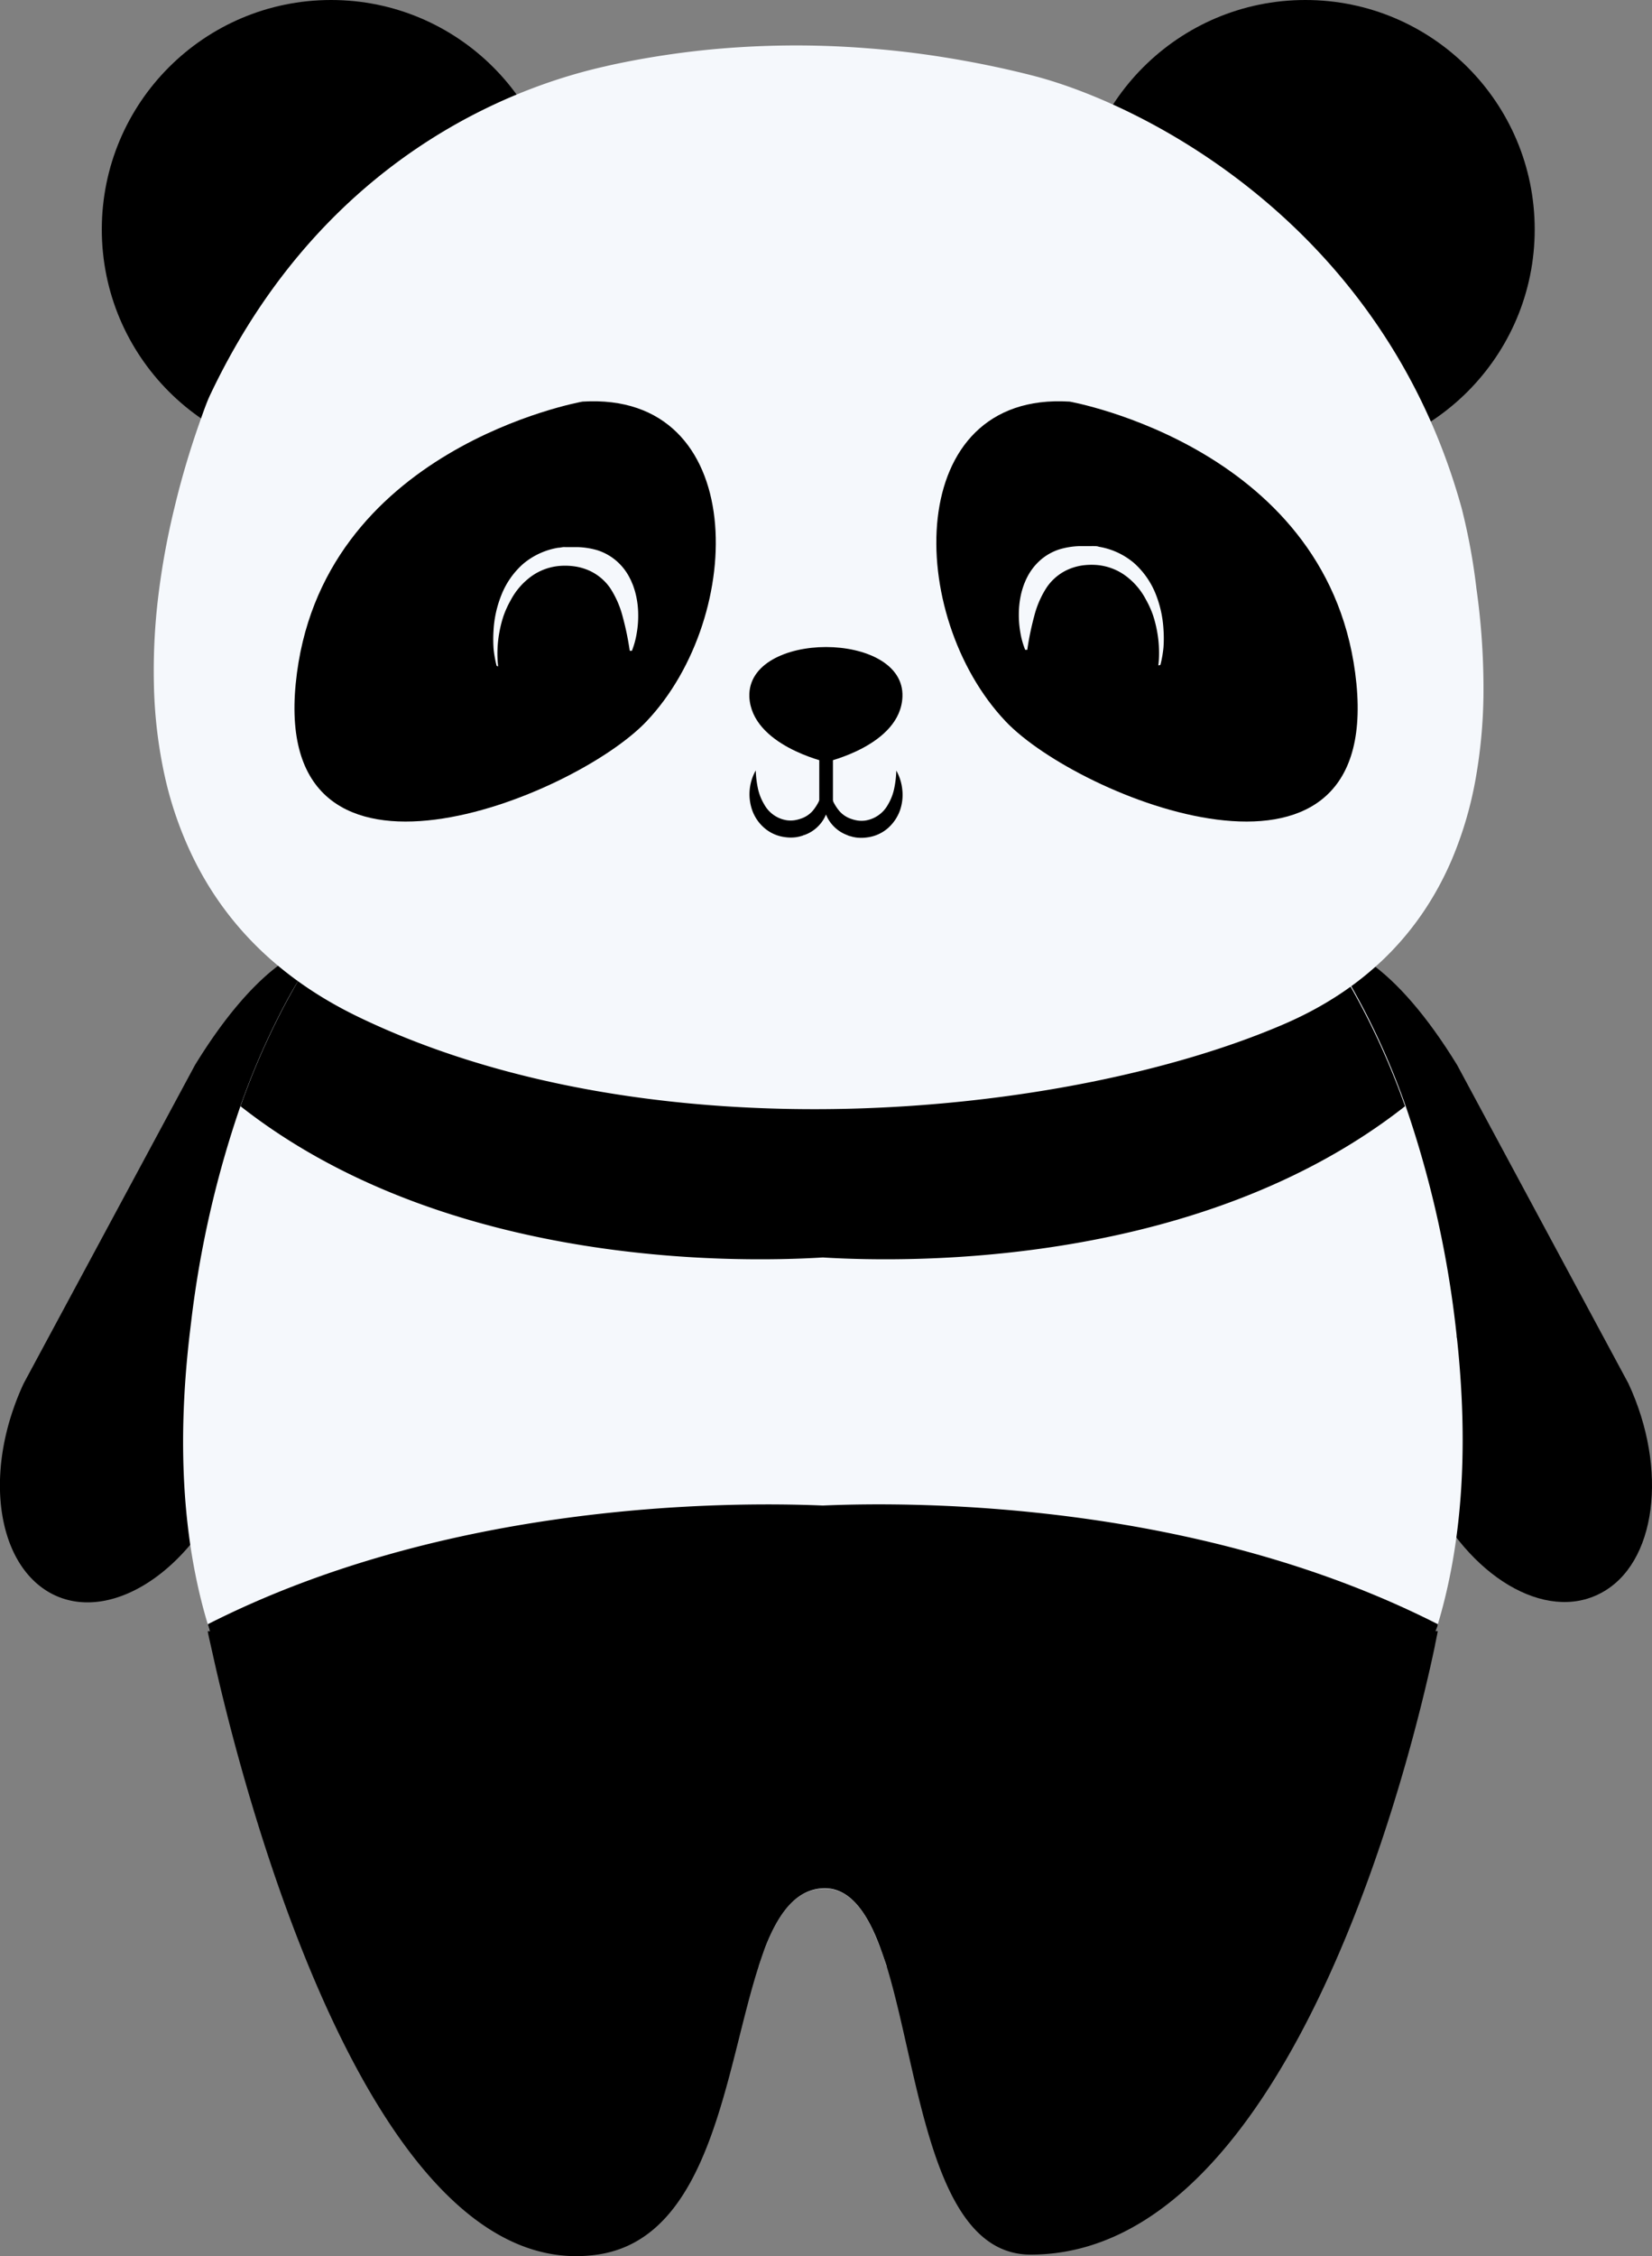 <svg xmlns="http://www.w3.org/2000/svg" viewBox="0 0 236.75 323.16"><rect x="0" y="0" width="236.75" height="323.16" fill="#808080" stroke="none"/><title>qaAsset 8</title><path d="M50.76,164.71,32.14,213.46A36.19,36.19,0,0,1,28.26,220c-6.07,8-14.53,11.63-20.93,8.22C.15,224.35-2,213,1.94,201.73a37.27,37.27,0,0,1,1.45-3.58l24.55-45.6C45.43,124,61.76,132.69,50.76,164.71Z"/><path d="M229.42,228.17h0c-7.94,4.23-19-2.36-24.81-14.71L186,164.71c-11-32,5.33-40.72,22.83-12.16l24.54,45.6C239.12,210.5,237.36,224,229.42,228.17Z"/><path d="M206.06,232.63c-.1.33-.2.66-.31,1-13.17,41.7-57,47.67-78.7,48q-.45-1.5-1-2.85c-1.92-5.15-4.4-8.52-8.25-8.27s-6.17,3.48-8.07,8.25c-.36.9-.7,1.86-1,2.86-21.68-.32-65.49-6.31-78.66-48l-.3-1c-3.34-11.12-4.53-24.72-2.61-41.35l.24-2a148.05,148.05,0,0,1,7.06-30.86,107.55,107.55,0,0,1,6.27-14.38c.64-1.21,1.29-2.39,2-3.53l.42-.7a79.69,79.69,0,0,1,19.74-22.51,78.1,78.1,0,0,1,29.8-14,89.12,89.12,0,0,1,15-2.2,84.5,84.5,0,0,1,10.3,0,84.33,84.33,0,0,1,11.21.07,87.72,87.72,0,0,1,15.26,2.43,77.74,77.74,0,0,1,28.35,13.53,79.5,79.5,0,0,1,20,22.7c.29.48.58,1,.86,1.47.52.9,1,1.81,1.51,2.75a106.28,106.28,0,0,1,6.27,14.38,149.56,149.56,0,0,1,7.3,32.84c0,.14,0,.27.05.41C210.57,208.14,209.37,221.6,206.06,232.63Z" fill="#f5f8fc"/><path d="M206.06,232.63c-34.42-17.5-74.31-17.6-88.14-17-13.84-.58-53.72-.48-88.14,17l.3,1h-.3v0c0,.22.29,1.42.73,3.4,3.76,17,22.05,90.62,55.09,85.89,16.42-2.35,18.36-26.65,23.14-41.35.33-1,.67-2,1-2.86,1.9-4.77,4.32-8,8.07-8.25s6.33,3.12,8.25,8.27q.51,1.35,1,2.85c4.73,15.4,6.37,41.34,20.64,41.34,37.94,0,55.14-73.84,57.95-87.25a.09.09,0,0,0,0-.05c.24-1.14.37-1.83.4-2a.08.08,0,0,1,0,0h-.31C205.86,233.29,206,233,206.06,232.63Z"/><path d="M201.36,158.44c-29.19,22.94-70.57,22.45-83.44,21.66-12.88.79-54.25,1.28-83.45-21.66a107.55,107.55,0,0,1,6.27-14.38c22.91-43.27,65.25-43.74,77.18-42.95,11.92-.79,54.27-.32,77.17,43A106.28,106.28,0,0,1,201.36,158.44Z"/><circle cx="187.08" cy="32.86" r="32.86"/><circle cx="47.45" cy="32.86" r="32.86"/><path d="M212.6,98.2a73.54,73.54,0,0,1-1.13,13.38A53.85,53.85,0,0,1,208.11,123c-4.46,10.49-12.35,18.66-24.26,23.75C153,160,93.49,166,51.3,145.62c-11.8-5.71-19.19-13.75-23.59-22.72a52.71,52.71,0,0,1-4-11.29,67.2,67.2,0,0,1-1.65-13.45,88.34,88.34,0,0,1,.75-13.76A108,108,0,0,1,25,72.72c1.05-4.41,2.24-8.24,3.26-11.22.77-2.21,1.39-4,1.93-5.09C47.45,20.13,77.32,11.62,86.8,9.49c1-.24,2.1-.46,3.15-.67,3.47-.68,6.94-1.2,10.4-1.58,4-.43,8.07-.67,12.06-.72s7.86.08,11.72.38q5.38.4,10.62,1.22c3.51.55,7,1.22,10.35,2,1.08.25,2.15.51,3.22.79,15.6,4.1,49.93,21.22,61.16,61.91a88.6,88.6,0,0,1,2.11,11.49A102.45,102.45,0,0,1,212.6,98.2Z" fill="#f5f8fc"/><path d="M83.48,57.52s-37.8,6.68-41.1,40.4,39.85,16.39,50.27,5.4C107,88.2,107.33,56.05,83.48,57.52Z"/><path d="M153.29,57.52s37.8,6.68,41.1,40.4-39.85,16.39-50.27,5.4C129.77,88.2,129.44,56.05,153.29,57.52Z"/><path d="M71.17,95.37a16.27,16.27,0,0,1-.44-2.51,20,20,0,0,1,0-2.57,15.84,15.84,0,0,1,1.13-5.08,11.65,11.65,0,0,1,3.08-4.42A10.44,10.44,0,0,1,80,78.45c.23,0,.46-.06.69-.09a2.09,2.09,0,0,1,.35,0l.34,0c.24,0,.47,0,.7,0h.7a11.15,11.15,0,0,1,2.87.46,7.81,7.81,0,0,1,2.65,1.48,8,8,0,0,1,1.88,2.35c.11.22.23.43.32.66s.2.44.27.67a11.43,11.43,0,0,1,.39,1.35,12.64,12.64,0,0,1,.3,2.71,14.4,14.4,0,0,1-.21,2.64,12.31,12.31,0,0,1-.69,2.53l-.31,0a41,41,0,0,0-1-4.84,13.83,13.83,0,0,0-1.77-4.09,7.31,7.31,0,0,0-3-2.54,8,8,0,0,0-2-.6,9.72,9.72,0,0,0-2.22-.09,8.09,8.09,0,0,0-4.09,1.48,10,10,0,0,0-3,3.47,13.84,13.84,0,0,0-1,2.19,16.86,16.86,0,0,0-.6,2.35,16.43,16.43,0,0,0-.27,2.43,15.7,15.7,0,0,0,.09,2.47Z" fill="#f5f8fc"/><path d="M108.31,110.37a14.33,14.33,0,0,0,.32,2.61,7.46,7.46,0,0,0,.88,2.21,4.47,4.47,0,0,0,3.29,2.3,4.1,4.1,0,0,0,1,0,5.14,5.14,0,0,0,1-.25,3.84,3.84,0,0,0,1.68-1.12,6.8,6.8,0,0,0,1.15-2,15.7,15.7,0,0,0,.68-2.54,6,6,0,0,1,.41,1.33,8.42,8.42,0,0,1,.12,1.42,6,6,0,0,1-.75,2.91,5.25,5.25,0,0,1-2.38,2.18l-.38.16c-.13,0-.25.1-.38.13l-.39.11-.4.08a5.7,5.7,0,0,1-1.65,0,5.57,5.57,0,0,1-3-1.34,6,6,0,0,1-1.74-2.6,6.93,6.93,0,0,1,.53-5.6Z"/><path d="M128.45,110.37a6.93,6.93,0,0,1,.85,2.66A6.76,6.76,0,0,1,129,116a6.16,6.16,0,0,1-1.74,2.6,5.57,5.57,0,0,1-3,1.34,5.77,5.77,0,0,1-1.66,0l-.4-.08-.38-.11c-.13,0-.26-.09-.38-.13l-.38-.16a5.27,5.27,0,0,1-2.39-2.18,6.11,6.11,0,0,1-.74-2.91,6.76,6.76,0,0,1,.12-1.42,5.54,5.54,0,0,1,.41-1.33,14.74,14.74,0,0,0,.68,2.54,6.59,6.59,0,0,0,1.15,2,3.84,3.84,0,0,0,1.68,1.12,4.88,4.88,0,0,0,1,.25,4.19,4.19,0,0,0,1,0,4.5,4.5,0,0,0,3.29-2.3,7.45,7.45,0,0,0,.87-2.21A14.32,14.32,0,0,0,128.45,110.37Z"/><path d="M166,95.31a14.58,14.58,0,0,0,.09-2.47,16.43,16.43,0,0,0-.27-2.43,16.86,16.86,0,0,0-.6-2.35,13.84,13.84,0,0,0-1-2.19,9.93,9.93,0,0,0-3-3.47,8.09,8.09,0,0,0-4.09-1.48A9.74,9.74,0,0,0,155,81a8,8,0,0,0-2,.6,7.29,7.29,0,0,0-3,2.54,13.59,13.59,0,0,0-1.78,4.09,41,41,0,0,0-1,4.84l-.3,0a11.73,11.73,0,0,1-.7-2.53,14.4,14.4,0,0,1-.21-2.64,13.31,13.31,0,0,1,.3-2.71,11.43,11.43,0,0,1,.39-1.35c.08-.23.18-.45.27-.67s.21-.44.32-.66a8.29,8.29,0,0,1,1.88-2.35,7.76,7.76,0,0,1,2.66-1.48,11.08,11.08,0,0,1,2.87-.46h.69c.23,0,.47,0,.7,0l.34,0a2,2,0,0,1,.35,0c.24,0,.47,0,.7.09a10.41,10.41,0,0,1,5.05,2.34,11.79,11.79,0,0,1,3.09,4.42,16.1,16.1,0,0,1,1.12,5.08,18.35,18.35,0,0,1,0,2.57,16.27,16.27,0,0,1-.44,2.51Z" fill="#f5f8fc"/><rect x="117.41" y="105.11" width="1.96" height="10.52"/><path d="M129.33,99.79c-.26,6.95-10.94,9.35-10.94,9.35s-10.69-2.4-11-9.35C107.07,90.3,129.7,90.3,129.33,99.79Z"/></svg>